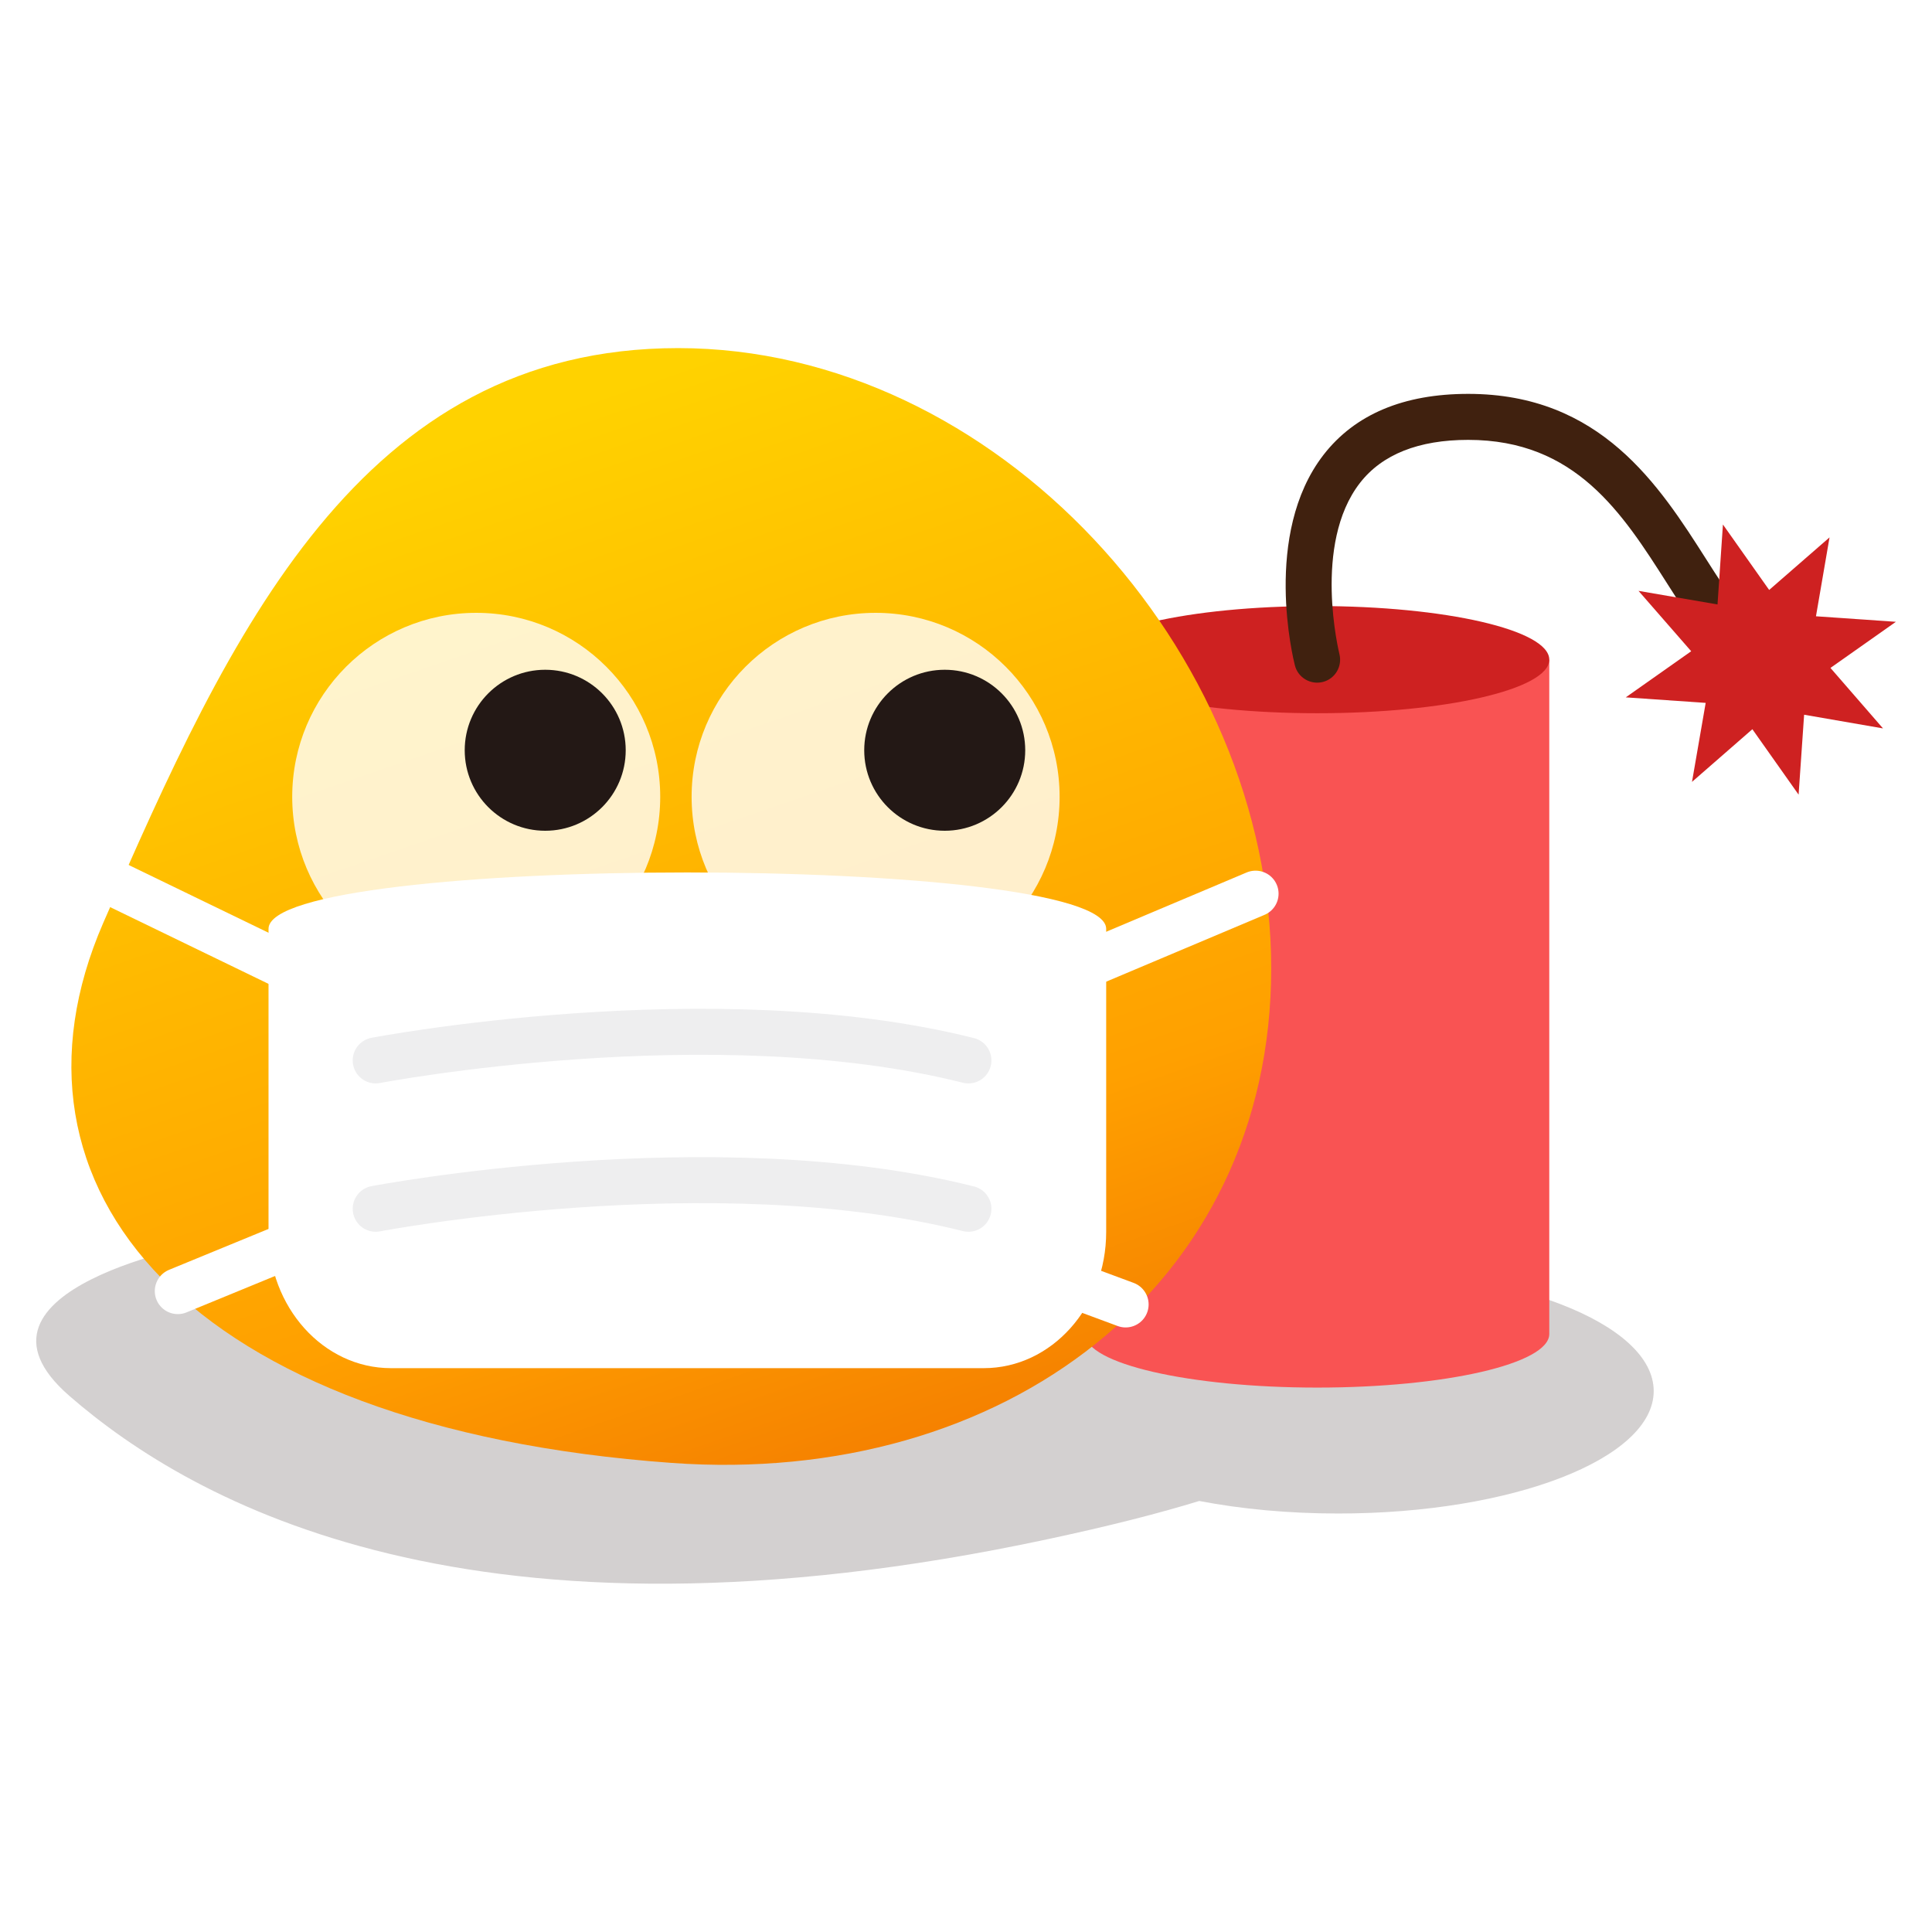 <svg width="168" height="168" viewBox="0 0 168 168" fill="none" xmlns="http://www.w3.org/2000/svg">
<g clip-path="url(#clip0_1251_15855)">
<path opacity="0.2" d="M116.37 110.31C107.86 110.31 100.26 111.81 95.23 114.17C93.7 113.89 92.3 113.67 91.12 113.49C78.53 111.63 17.92 108.08 17.92 108.08C17.92 108.08 -4.68 112.07 6.03 121.38C16.74 130.69 41.14 144.53 91.12 133.84C96.46 132.7 100.8 131.59 104.28 130.52C107.93 131.22 112.03 131.61 116.37 131.61C131.52 131.61 143.8 126.84 143.8 120.96C143.8 115.08 131.52 110.31 116.37 110.31Z" fill="#231815"/>
<path d="M94.43 57.36V115.7C94.4 115.8 94.36 115.9 94.36 116C94.36 118.57 103.39 120.66 114.54 120.66C125.69 120.66 134.72 118.58 134.72 116V57.36H94.43V57.36Z" fill="#F95353"/>
<path d="M114.54 62.02C125.685 62.02 134.72 59.934 134.72 57.36C134.72 54.786 125.685 52.7 114.54 52.7C103.395 52.7 94.36 54.786 94.36 57.36C94.36 59.934 103.395 62.02 114.54 62.02Z" fill="#CE2121"/>
<path d="M153.11 59.36C152.77 59.36 152.43 59.27 152.11 59.09C149.23 57.42 147.17 54.19 144.99 50.77C141.07 44.61 137.01 38.25 127.67 38.25C123.36 38.25 120.19 39.51 118.26 41.99C114.11 47.33 116.45 56.77 116.47 56.87C116.74 57.94 116.1 59.03 115.03 59.3C113.96 59.57 112.87 58.93 112.6 57.86C112.48 57.4 109.75 46.45 115.09 39.55C117.82 36.03 122.05 34.25 127.67 34.25C139.2 34.25 144.28 42.22 148.36 48.62C150.27 51.62 152.08 54.45 154.11 55.63C155.07 56.18 155.39 57.41 154.84 58.36C154.47 59 153.8 59.36 153.11 59.36V59.36Z" fill="#40210F"/>
<path d="M157.91 53.59L164.86 54.07L159.17 58.08L163.74 63.34L156.88 62.15L156.4 69.1L152.38 63.41L147.13 67.99L148.32 61.12L141.37 60.64L147.06 56.63L142.48 51.38L149.35 52.56L149.82 45.61L153.84 51.3L159.09 46.73L157.91 53.59Z" fill="#CE2121"/>
<path d="M110.54 84.2C110.54 111.81 87.26 129.29 58.41 127.21C16.14 124.16 -1 103.22 8.97 80.27C19.98 54.95 31.36 30.27 58.97 30.27C86.58 30.27 110.54 56.58 110.54 84.2V84.2Z" fill="url(#paint0_linear_1251_15855)"/>
<g opacity="0.8" filter="url(#filter0_d_1251_15855)">
<path d="M77.14 84.29C85.977 84.29 93.14 77.127 93.14 68.29C93.14 59.453 85.977 52.29 77.14 52.29C68.304 52.29 61.14 59.453 61.14 68.29C61.14 77.127 68.304 84.29 77.14 84.29Z" fill="white"/>
</g>
<g opacity="0.8" filter="url(#filter1_d_1251_15855)">
<path d="M42.41 84.29C51.247 84.29 58.41 77.127 58.41 68.29C58.41 59.453 51.247 52.29 42.41 52.29C33.574 52.29 26.41 59.453 26.41 68.29C26.41 77.127 33.574 84.29 42.41 84.29Z" fill="white"/>
</g>
<path d="M82.15 72.24C86.016 72.24 89.15 69.106 89.15 65.24C89.15 61.374 86.016 58.24 82.15 58.24C78.284 58.24 75.15 61.374 75.15 65.24C75.15 69.106 78.284 72.24 82.15 72.24Z" fill="#231815"/>
<path d="M47.41 72.24C51.276 72.24 54.41 69.106 54.41 65.24C54.41 61.374 51.276 58.24 47.41 58.24C43.544 58.24 40.41 61.374 40.41 65.24C40.41 69.106 43.544 72.24 47.41 72.24Z" fill="#231815"/>
<path d="M96.19 80.77V107.12C96.19 113.66 91.43 118.97 85.55 118.97H33.99C28.11 118.97 23.35 113.66 23.35 107.12V80.77C23.35 74.23 96.19 74.23 96.19 80.77V80.77Z" fill="white"/>
<path d="M32.67 92.21C32.67 92.21 61.96 86.61 84.21 92.21" stroke="#EEEEEF" stroke-width="4" stroke-miterlimit="10" stroke-linecap="round"/>
<path d="M32.67 105.11C32.67 105.11 61.96 99.51 84.21 105.11" stroke="#EEEEEF" stroke-width="4" stroke-miterlimit="10" stroke-linecap="round"/>
<path d="M24.69 83.98L10.12 76.92" stroke="white" stroke-width="4" stroke-miterlimit="10" stroke-linecap="round"/>
<path d="M24.97 108.36L15.46 112.27" stroke="white" stroke-width="4" stroke-miterlimit="10" stroke-linecap="round"/>
<path d="M93.59 84.29L109.18 77.71" stroke="white" stroke-width="4" stroke-miterlimit="10" stroke-linecap="round"/>
<path d="M93.19 111.69L97.88 113.43" stroke="white" stroke-width="4" stroke-miterlimit="10" stroke-linecap="round"/>
</g>
<defs>
<filter id="filter0_d_1251_15855" x="58.14" y="51.29" width="36" height="36" filterUnits="userSpaceOnUse" color-interpolation-filters="sRGB">
<feFlood flood-opacity="0" result="BackgroundImageFix"/>
<feColorMatrix in="SourceAlpha" type="matrix" values="0 0 0 0 0 0 0 0 0 0 0 0 0 0 0 0 0 0 127 0" result="hardAlpha"/>
<feOffset dx="-1" dy="1"/>
<feGaussianBlur stdDeviation="1"/>
<feColorMatrix type="matrix" values="0 0 0 0 0 0 0 0 0 0 0 0 0 0 0 0 0 0 0.2 0"/>
<feBlend mode="normal" in2="BackgroundImageFix" result="effect1_dropShadow_1251_15855"/>
<feBlend mode="normal" in="SourceGraphic" in2="effect1_dropShadow_1251_15855" result="shape"/>
</filter>
<filter id="filter1_d_1251_15855" x="23.41" y="51.29" width="36" height="36" filterUnits="userSpaceOnUse" color-interpolation-filters="sRGB">
<feFlood flood-opacity="0" result="BackgroundImageFix"/>
<feColorMatrix in="SourceAlpha" type="matrix" values="0 0 0 0 0 0 0 0 0 0 0 0 0 0 0 0 0 0 127 0" result="hardAlpha"/>
<feOffset dx="-1" dy="1"/>
<feGaussianBlur stdDeviation="1"/>
<feColorMatrix type="matrix" values="0 0 0 0 0 0 0 0 0 0 0 0 0 0 0 0 0 0 0.2 0"/>
<feBlend mode="normal" in2="BackgroundImageFix" result="effect1_dropShadow_1251_15855"/>
<feBlend mode="normal" in="SourceGraphic" in2="effect1_dropShadow_1251_15855" result="shape"/>
</filter>
<linearGradient id="paint0_linear_1251_15855" x1="73.72" y1="130.91" x2="41.6" y2="37.74" gradientUnits="userSpaceOnUse">
<stop stop-color="#F47D00"/>
<stop offset="0.28" stop-color="#FFA000"/>
<stop offset="1" stop-color="#FFD200"/>
</linearGradient>
<clipPath id="clip0_1251_15855">
<rect width="168" height="168" fill="white"/>
</clipPath>
</defs>
</svg>
